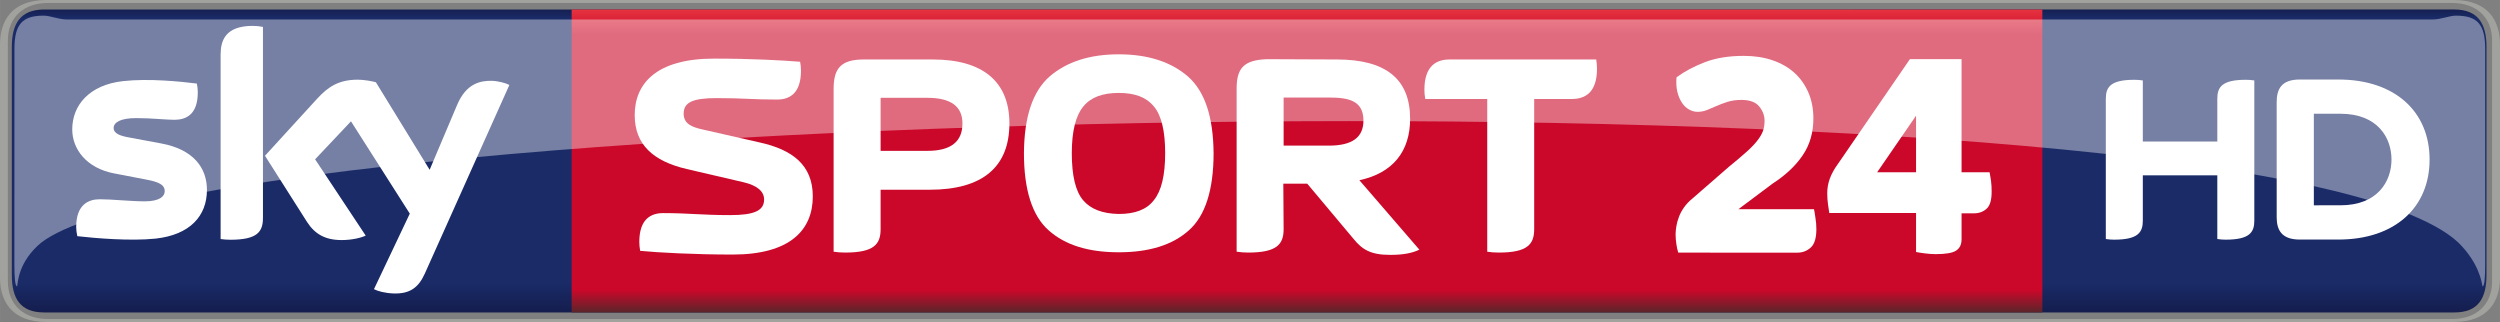 <?xml version="1.0" encoding="UTF-8" standalone="no"?>
<svg xmlns:rdf="http://www.w3.org/1999/02/22-rdf-syntax-ns#" xmlns="http://www.w3.org/2000/svg" xmlns:cc="http://creativecommons.org/ns#" xmlns:dc="http://purl.org/dc/elements/1.1/" height="77.275" width="600" version="1.1" viewBox="0 0 158.75 20.446">
  <rect x="0" y="0" width="158.75" height="20.446" fill="#808080" stroke="none"/>
  <defs>
    <linearGradient id="d" gradientUnits="userSpaceOnUse" gradientTransform="matrix(0 -19.235 -19.235 0 83.005 19.832)" x1="0" x2="1" y1="0" y2="0">
      <stop stop-color="#5a252a" offset="0"/>
      <stop stop-color="#cb082a" offset=".074"/>
      <stop stop-color="#cb082a" offset=".916"/>
      <stop stop-color="#e73440" offset="1"/>
    </linearGradient>
    <linearGradient id="c" gradientUnits="userSpaceOnUse" gradientTransform="matrix(0 19.558 -19.558 0 79.337 .441)" x1="0" x2="1" y1="0" y2="0">
      <stop stop-color="#141c4b" offset="0"/>
      <stop stop-color="#1a2b68" offset=".036"/>
      <stop stop-color="#1a2b68" offset=".895"/>
      <stop stop-color="#141c4b" offset="1"/>
    </linearGradient>
  </defs>
  <g stroke-width="2.133">
    <path fill="url(#c)" d="m2.775 0.604c-1.493 0.015-2.026 0.906-2.026 2.384v14.466c0 1.49 0.533 2.386 2.047 2.386h153.06c1.51 0 2.04-0.896 2.04-2.386v-14.466c0-1.478-0.53-2.369-2.02-2.385z"/>
    <path fill="#a1a19e" d="m155.81 20.446c2.26 0 2.94-1.399 2.94-2.798v-14.848c0-1.399-0.68-2.8-2.94-2.8h-152.87c-2.253 0-2.94 1.401-2.94 2.8v14.848c-0 1.399 0.687 2.798 2.939 2.798zm-152.77-0.188c-1.516 0-2.542-0.896-2.542-2.384v-15.302c0-1.489 1.026-2.384 2.542-2.384h152.67c1.52-0 2.54 0.896 2.54 2.384v15.302c0 1.488-1.02 2.384-2.54 2.384z"/>
    <path fill="url(#d)" d="m36.3 19.84h93.39v-19.236h-93.39z"/>
  </g>
  <g stroke-width="2.133" fill="#fff">
    <path d="m140.8 8.987v-2.715c0-0.738 0.29-1.205 1.81-1.205 0.19 0 0.35 0.013 0.54 0.041v8.91c0 0.734-0.3 1.201-1.82 1.201-0.18 0-0.34-0.013-0.53-0.041v-4.046h-4.73v2.886c0 0.734-0.3 1.201-1.82 1.201-0.18 0-0.34-0.013-0.53-0.041v-8.906c0-0.738 0.29-1.205 1.81-1.205 0.19 0 0.35 0.013 0.54 0.041v3.879zm13.48 1.143c0-3.026-2.18-5.08-5.79-5.08h-2.46c-1.17 0-1.46 0.621-1.46 1.435v7.309c0 0.783 0.29 1.418 1.46 1.418h2.46c3.61 0 5.79-2.054 5.79-5.082m-7.35 2.907v-5.814h1.69c2.37 0 3.24 1.531 3.24 2.907 0 1.38-0.87 2.907-3.24 2.907z"/>
    <path d="m13.139 12.064c0 1.647-1.077 2.85-3.263 3.088-1.585 0.169-3.877-0.029-4.967-0.155-0.041-0.179-0.072-0.399-0.072-0.574 0-1.442 0.781-1.77 1.51-1.77 0.757 0 1.951 0.132 2.839 0.132 0.977 0 1.273-0.332 1.273-0.646 0-0.414-0.394-0.586-1.151-0.731l-2.073-0.399c-1.727-0.331-2.649-1.525-2.649-2.792 0-1.54 1.09-2.83 3.235-3.067 1.621-0.177 3.594 0.021 4.677 0.156 0.041 0.186 0.06 0.36 0.06 0.554 0 1.435-0.757 1.747-1.487 1.747-0.56 0-1.431-0.107-2.424-0.107-1.011 0-1.431 0.281-1.431 0.623 0 0.358 0.399 0.507 1.032 0.616l1.983 0.369c2.037 0.375 2.909 1.533 2.909 2.955m3.557 1.768c0 0.883-0.345 1.393-2.07 1.393-0.229 0-0.427-0.017-0.619-0.045v-11.717c0-0.889 0.303-1.819 2.043-1.819 0.22 0 0.442 0.023 0.646 0.066zm7.049 4.532c0.226 0.118 0.691 0.256 1.275 0.273 1 0.022 1.546-0.362 1.952-1.258l5.372-11.983c-0.222-0.12-0.713-0.252-1.116-0.263-0.689-0.011-1.616 0.13-2.209 1.544l-1.738 4.106-3.413-5.558c-0.219-0.066-0.757-0.164-1.151-0.164-1.203 0-1.877 0.444-2.576 1.203l-3.317 3.628 2.668 4.199c0.493 0.764 1.143 1.154 2.199 1.154 0.689 0 1.265-0.155 1.529-0.283l-3.212-4.844 2.278-2.412 3.734 5.861z"/>
    <path d="m51.612 12.47c0-1.994-1.299-2.965-3.367-3.423l-3.624-0.823c-0.659-0.145-1.209-0.348-1.209-1.007 0-0.714 0.57-0.987 2.088-0.987 1.794 0 2.214 0.092 3.843 0.092 0.751 0 1.518-0.348 1.518-1.83 0-0.183-0.017-0.386-0.053-0.57-1.098-0.089-3.058-0.2-5.472-0.2-3.643 0-5.033 1.574-5.033 3.587 0 1.885 1.19 2.928 3.293 3.422l3.623 0.843c0.842 0.2 1.301 0.567 1.301 1.096 0 0.715-0.64 0.99-2.161 0.99-1.791 0-2.616-0.128-4.246-0.128-0.748 0-1.518 0.347-1.518 1.829 0 0.184 0.019 0.384 0.055 0.568 1.099 0.109 3.459 0.236 5.874 0.236 3.642 0 5.088-1.554 5.088-3.695"/>
    <path d="m81.491 11.663h1.518l2.932 3.496c0.549 0.676 1.08 1.026 2.325 1.026 0.84 0 1.408-0.111 1.864-0.331l-3.809-4.41c2.143-0.457 3.222-1.849 3.222-3.899 0-2.525-1.539-3.768-4.649-3.768l-4.446-0.019c-1.444 0.056-1.922 0.548-1.922 1.866v10.358c0.22 0.036 0.478 0.056 0.732 0.056 1.83 0 2.252-0.531 2.252-1.483zm0.019-2.416v-3.054h2.872c1.227 0 2.197 0.181 2.197 1.463 0 1.079-0.731 1.591-2.197 1.591z"/>
    <path d="m52.934 15.984c0.22 0.036 0.476 0.054 0.732 0.054 1.832 0 2.252-0.529 2.252-1.481v-2.508h3.109c3.387 0 5.07-1.463 5.07-4.209 0-2.653-1.683-4.063-4.867-4.063h-4.374c-1.465 0-1.922 0.567-1.922 1.868zm2.984-6.404v-3.368h2.981c1.485 0 2.216 0.548 2.216 1.627 0 1.154-0.731 1.74-2.216 1.74z"/>
    <path d="m71.041 16.02c1.921 0 3.403-0.456 4.448-1.39 1.041-0.915 1.574-2.563 1.574-4.905-0.021-2.305-0.55-3.916-1.629-4.869-1.081-0.932-2.544-1.407-4.393-1.407s-3.312 0.476-4.392 1.407c-1.081 0.953-1.612 2.563-1.629 4.869 0 2.342 0.531 3.99 1.574 4.905 1.041 0.934 2.525 1.39 4.447 1.39m2.947-6.295c0 1.41-0.239 2.397-0.715 2.983-0.456 0.604-1.209 0.879-2.232 0.879-1.043-0.019-1.792-0.311-2.27-0.879-0.475-0.567-0.712-1.554-0.712-2.983 0-1.41 0.256-2.397 0.732-2.964 0.475-0.587 1.226-0.86 2.25-0.86 1.023 0 1.757 0.273 2.232 0.86 0.476 0.567 0.715 1.555 0.715 2.964"/>
    <path d="m97.421 6.285h2.398c0.791 0 1.591-0.367 1.591-1.921 0-0.183-0.02-0.403-0.05-0.587h-9.319c-0.787 0-1.591 0.367-1.591 1.921 0 0.183 0.017 0.403 0.055 0.587h3.935v9.699c0.22 0.036 0.476 0.054 0.732 0.054 1.827 0 2.249-0.529 2.249-1.481z"/>
    <path d="m106.57 16.042c-0.05-0.152-0.09-0.329-0.12-0.538-0.03-0.206-0.05-0.415-0.05-0.629 0-0.151 0.02-0.32 0.05-0.509 0.03-0.188 0.08-0.382 0.16-0.583 0.07-0.202 0.18-0.403 0.32-0.603 0.14-0.201 0.31-0.388 0.53-0.565l2.34-2.037c0.42-0.339 0.77-0.636 1.05-0.887 0.29-0.252 0.52-0.488 0.7-0.71 0.18-0.22 0.31-0.435 0.39-0.642 0.08-0.209 0.11-0.431 0.11-0.672 0-0.326-0.11-0.629-0.34-0.906-0.22-0.277-0.6-0.416-1.13-0.416-0.33 0-0.62 0.041-0.88 0.122-0.26 0.083-0.5 0.171-0.71 0.267-0.21 0.094-0.42 0.179-0.6 0.254-0.19 0.077-0.39 0.113-0.59 0.113-0.19 0-0.37-0.049-0.55-0.151-0.18-0.1-0.33-0.245-0.45-0.433-0.13-0.19-0.22-0.42-0.29-0.691-0.06-0.271-0.08-0.576-0.05-0.917 0.51-0.377 1.12-0.7 1.81-0.964 0.7-0.265 1.51-0.397 2.46-0.397 0.68 0 1.29 0.094 1.84 0.284s1.01 0.456 1.39 0.804c0.38 0.345 0.67 0.766 0.88 1.256 0.21 0.493 0.31 1.034 0.31 1.625 0 0.896-0.22 1.676-0.68 2.346-0.45 0.668-1.09 1.265-1.91 1.796l-2.17 1.625h4.8c0.03 0.139 0.06 0.322 0.09 0.548 0.04 0.226 0.06 0.467 0.06 0.719 0 0.567-0.12 0.958-0.36 1.171-0.24 0.215-0.52 0.322-0.85 0.322z"/>
    <path d="m119.2 10.938h2.47v-3.591zm3.72 5.2c-0.23 0-0.46-0.017-0.7-0.049-0.24-0.03-0.42-0.06-0.55-0.086v-2.476h-5.51c-0.02-0.138-0.05-0.317-0.08-0.537-0.03-0.222-0.05-0.456-0.05-0.71 0-0.314 0.05-0.623 0.16-0.926s0.28-0.618 0.52-0.945l4.57-6.653h3.28v7.182h1.78c0.03 0.139 0.05 0.318 0.09 0.54 0.03 0.22 0.04 0.45 0.04 0.689 0 0.529-0.1 0.891-0.32 1.087-0.21 0.194-0.48 0.293-0.81 0.293h-0.78v1.644c0 0.328-0.11 0.567-0.34 0.719-0.22 0.151-0.66 0.228-1.3 0.228"/>
    <path opacity=".4" d="m156.11 15.408c1.31 1.293 1.48 2.511 1.53 2.777 0.13 0 0.17-0.569 0.17-1.42v-13.656c0-1.582-0.51-2.115-1.85-2.115-0.46 0-0.91 0.243-1.51 0.243h-150.17c-0.606 0-1.06-0.243-1.512-0.243-1.339 0-1.853 0.533-1.853 2.116l-0.004 13.656c0 0.851 0.047 1.42 0.175 1.42 0.047-0.266 0.085-1.58 1.527-2.777 11.512-8.884 141.09-11.61 153.5 0"/>
  </g>
</svg>
